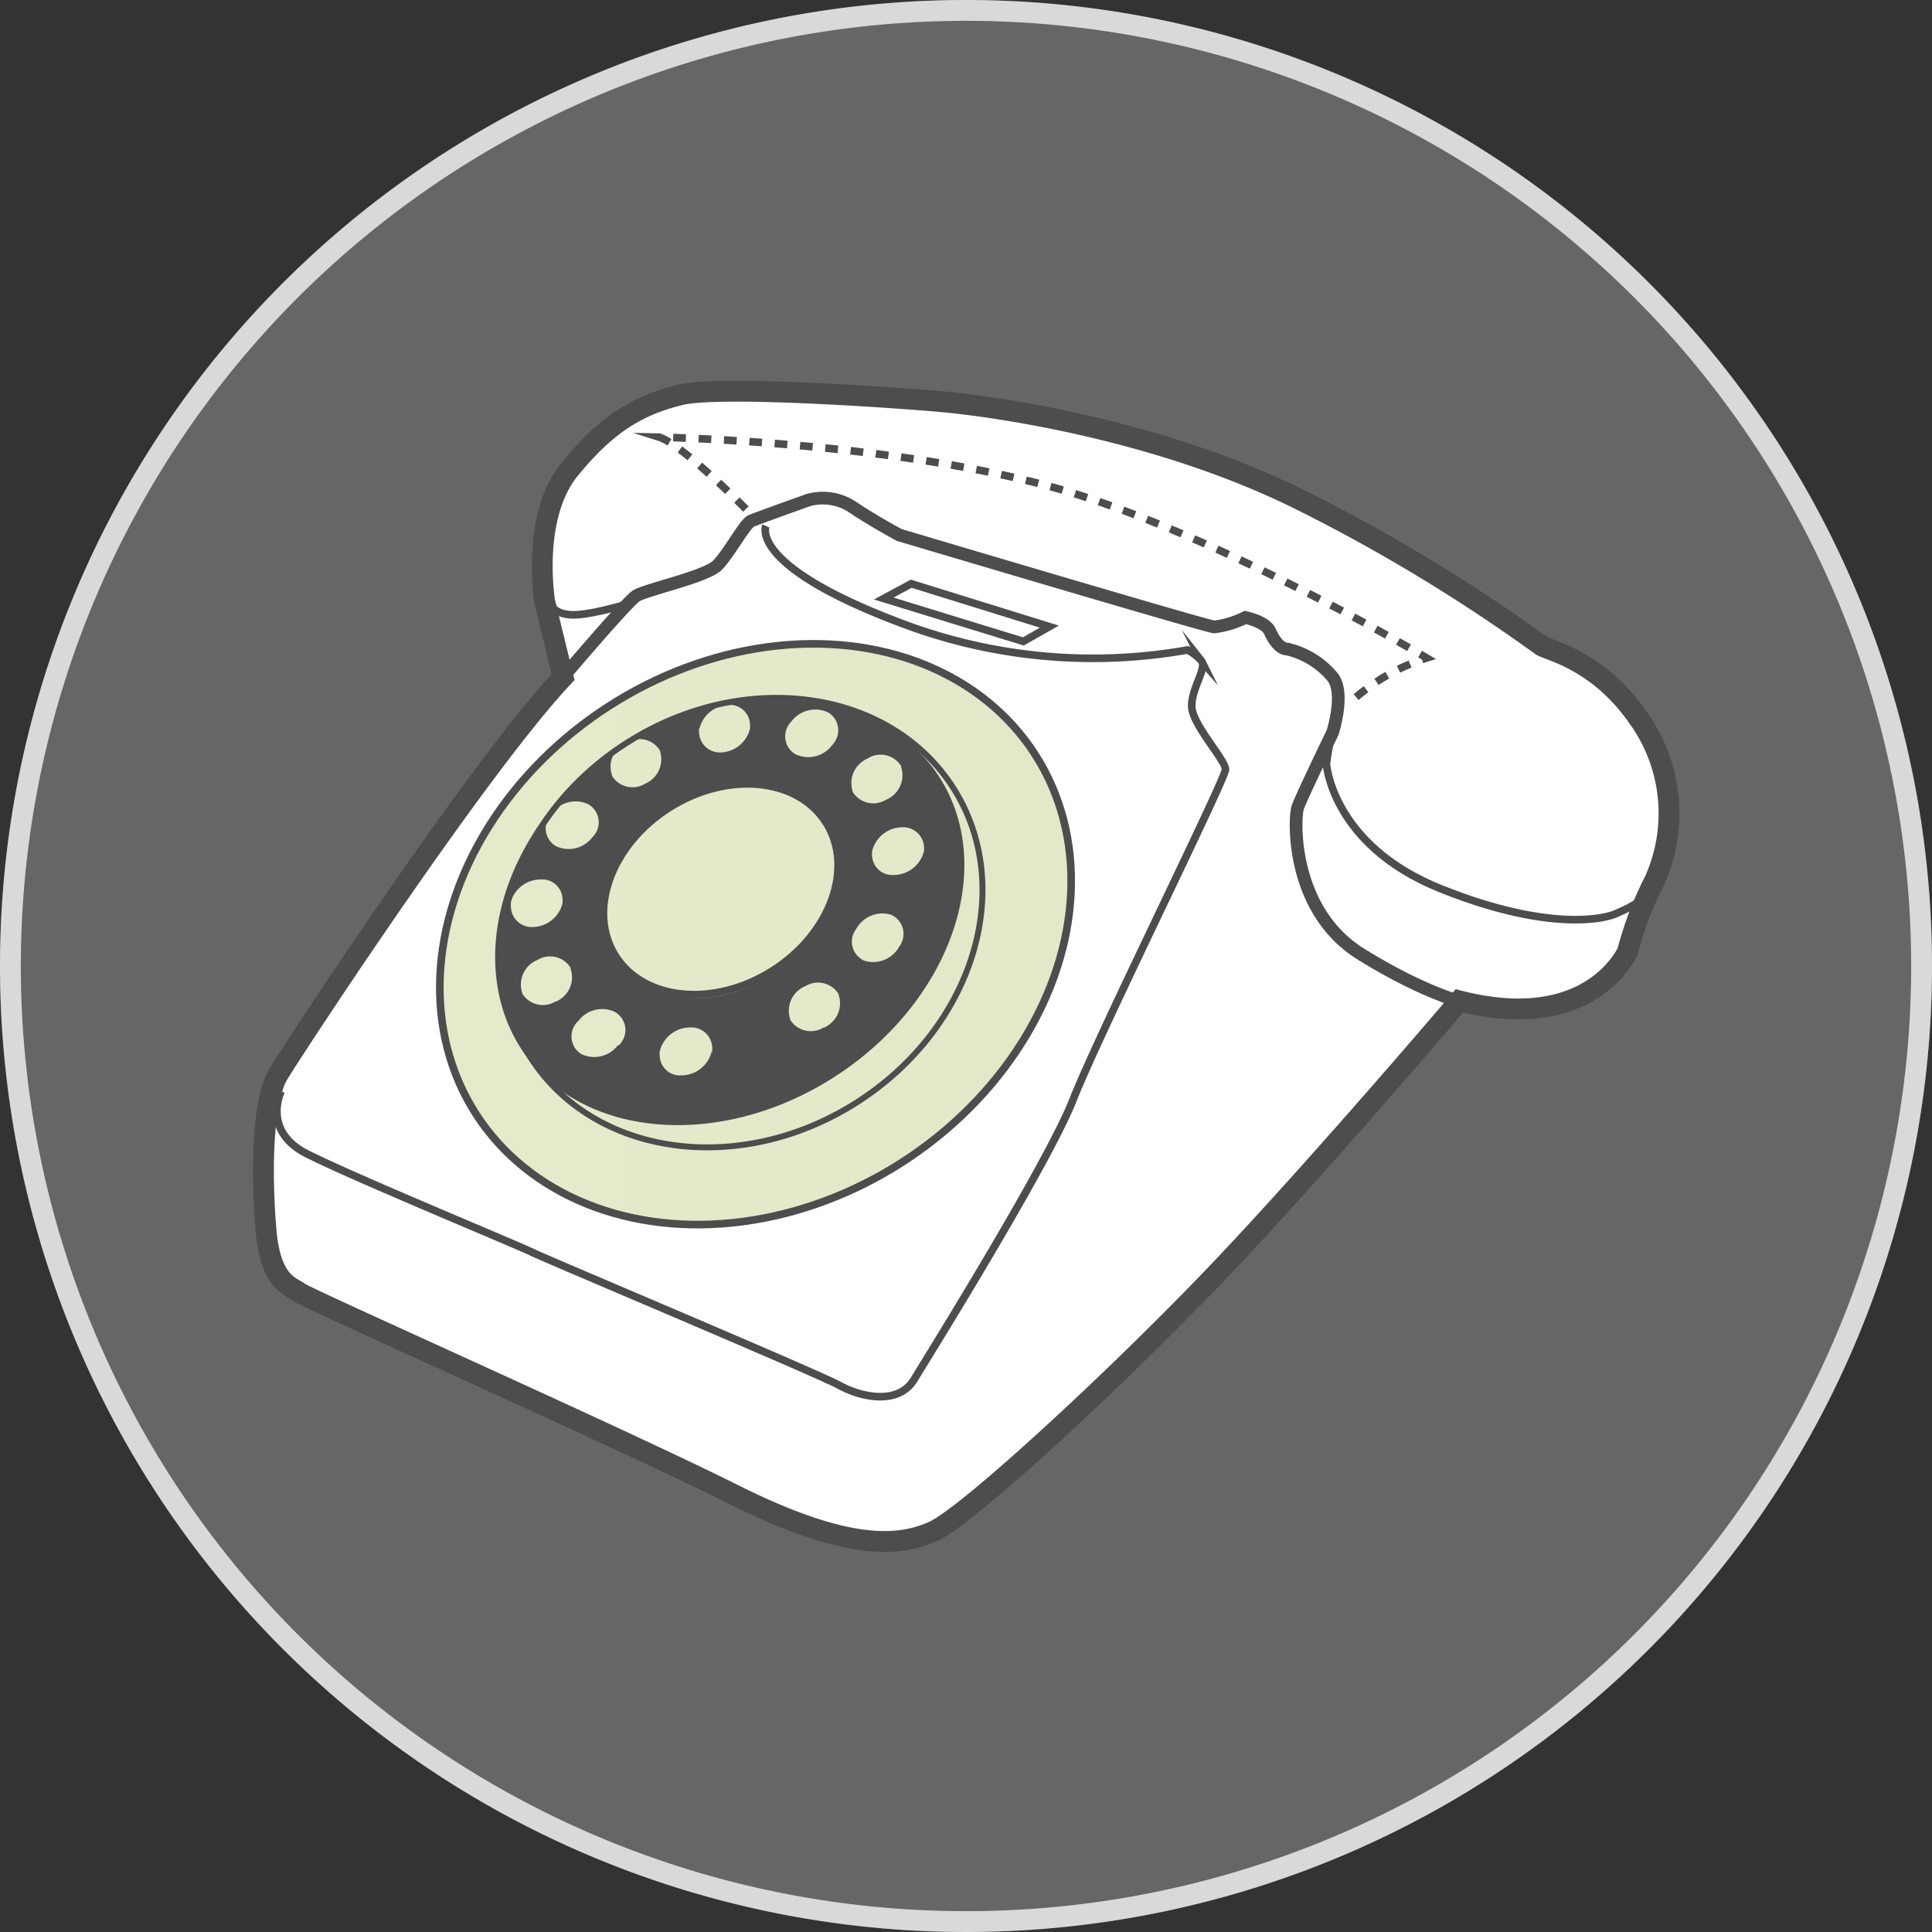 <svg id="Layer_1" data-name="Layer 1" xmlns="http://www.w3.org/2000/svg" xmlns:xlink="http://www.w3.org/1999/xlink" viewBox="0 0 185.48 185.48"><rect x="0" y="0" width="185.48" height="185.48" fill="#333333" stroke="none"/><defs><style>.cls-1,.cls-3,.cls-4{fill:#fff;}.cls-1,.cls-8{opacity:0.25;isolation:isolate;}.cls-2{opacity:0.75;}.cls-4,.cls-5,.cls-6,.cls-7,.cls-9{stroke:#4d4d4d;stroke-miterlimit:10;}.cls-4{stroke-width:2px;}.cls-5,.cls-6,.cls-7,.cls-9{fill:none;}.cls-5{stroke-width:1.22px;}.cls-6,.cls-7{stroke-width:0.73px;}.cls-6{stroke-dasharray:1.22;}.cls-8{fill:url(#linear-gradient);}.cls-9{stroke-width:0.57px;}.cls-10{fill:#4d4d4d;}</style><linearGradient id="linear-gradient" x1="75.05" y1="89.78" x2="135.83" y2="89.78" gradientTransform="matrix(0.84, 0.53, 0.53, -0.84, -31.24, 108.84)" gradientUnits="userSpaceOnUse"><stop offset="0" stop-color="#98ad2e"/><stop offset="1" stop-color="#8ea325"/></linearGradient></defs><title>Consult Icon</title><g id="Layer_1-2" data-name="Layer 1"><circle class="cls-1" cx="92.74" cy="92.74" r="92.74"/><g class="cls-2"><path class="cls-3" d="M125.9,1.76A90.74,90.74,0,1,1,35.16,92.5,90.75,90.75,0,0,1,125.9,1.76m0-2A92.74,92.74,0,1,0,218.64,92.5,92.74,92.74,0,0,0,125.9-.24Z" transform="translate(-33.16 0.24)"/></g><path class="cls-4" d="M173.27,95.85s-13.11,15.42-22.73,25.57-24.38,23.81-27.74,25.34-8.38,1.9-19.21-3.52-40.73-18.71-41.67-19.38-2.79-1-3.22-6-.44-12.31,1.19-15S79.1,73.39,87.22,64.76l-1.76-7.2s-1.36-8.12,2.37-12.72,6.83-6.23,10.62-7.17,21,.27,25.3.67,20,2.44,33.83,9.2a164.58,164.58,0,0,1,23.58,14.22c1,.54,5.55,1.49,9.34,7A15.73,15.73,0,0,1,192,84.32a33.31,33.31,0,0,0-2.58,6.76S186,99.09,173.27,95.85Z" transform="translate(-33.16 0.24)"/><path class="cls-5" d="M87.22,64.76s6.09-7.17,7-7.78,6.7-1.83,7.81-2.95,2.64-4,3.25-4.26,5.48-2,5.48-2a5.21,5.21,0,0,1,4.16.61c1.93,1.32,4.57,2.74,4.57,2.74s29.33,8.73,30.24,8.83a9.24,9.24,0,0,0,3-.91s1.93.4,2.34,1.32,1,1.72,1.72,1.72a8.1,8.1,0,0,1,4.31,2.68c1.21,1.55,0,5.31,0,5.31s-3,6.19-3.35,7.2-.73,9.88,6.08,14.1c5.86,3.63,9.44,4.51,9.44,4.51" transform="translate(-33.16 0.24)"/><path class="cls-6" d="M104.77,48.63s-6.08-6.19-8.32-6.9c0,0,23.58.47,39.38,5.27,15.45,4.7,34.3,15.93,34.3,15.93A19.4,19.4,0,0,0,163,67" transform="translate(-33.16 0.24)"/><path class="cls-7" d="M60.16,104.51s-1.9,3.79,2.43,6,20.3,8.8,21.65,9.47,27.33,11.59,29.5,12.78,5.68,1.89,7.17-.55,12.85-20.7,15.29-26.92,14.61-30.72,14.61-31.66-3.24-4.33-3.24-6.09,1.48-3.65.94-4.33a4.6,4.6,0,0,0-1.35-1.05,51.87,51.87,0,0,1-27.47-2.57c-14.75-5.55-13-9.34-13-9.34" transform="translate(-33.16 0.24)"/><polygon class="cls-7" points="84.84 57.46 87.48 56.04 100.74 60.16 98.24 61.58 84.84 57.46"/><path class="cls-7" d="M192,84.35c-.79,2-2.64,2.63-3.66,3.11s-6.36,1.83-16.84-2.37-11-12-11-12a30.73,30.73,0,0,1,1-4.74" transform="translate(-33.16 0.24)"/><path class="cls-7" d="M86.16,57.76s-.07.77,1.55,1,5.64-1,5.64-1" transform="translate(-33.16 0.24)"/><ellipse class="cls-8" cx="105.69" cy="89.46" rx="31.91" ry="26.03" transform="translate(-64.75 71.6) rotate(-32.74)"/><ellipse class="cls-7" cx="105.69" cy="89.46" rx="31.91" ry="26.03" transform="translate(-64.75 71.6) rotate(-32.74)"/><ellipse class="cls-9" cx="104.38" cy="88.33" rx="24.07" ry="20.49" transform="translate(-64.23 69.83) rotate(-32.36)"/><ellipse class="cls-7" cx="102.36" cy="85.13" rx="11.97" ry="9.27" transform="translate(-62.83 68.25) rotate(-32.36)"/><path class="cls-10" d="M123.43,74.5c-5.42-8.65-19.12-10.26-30.21-3.39l.12-.06a2.32,2.32,0,0,1,3.19.78l0,.07A2.55,2.55,0,0,1,95.09,75a2.31,2.31,0,0,1-3.18-.76l0-.09a2.43,2.43,0,0,1,1-2.85h0c-11.16,7.15-15.28,20.3-9.81,29s19,10,30.12,2.88S128.9,83.24,123.43,74.5ZM109.16,69a2.86,2.86,0,0,1,3.53-.83,2,2,0,0,1,.59,2.84,2.42,2.42,0,0,1-.25.31,2.85,2.85,0,0,1-3.54.83,2,2,0,0,1-.65-2.75A2.08,2.08,0,0,1,109.16,69Zm-8.85.72a3,3,0,0,1,2.85-2.29,1.94,1.94,0,0,1,2,1.84,1.83,1.83,0,0,1,0,.47A3,3,0,0,1,102.27,72a2,2,0,0,1-2-2,1.62,1.62,0,0,1,0-.31ZM86.16,77.81A2.84,2.84,0,0,1,89.69,77a2,2,0,0,1,.65,2.75,2.31,2.31,0,0,1-.31.39,2.85,2.85,0,0,1-3.54.83,2,2,0,0,1-.33-3.14Zm-4,8.67a3,3,0,0,1,3-2.29,1.94,1.94,0,0,1,2,1.84,1.83,1.83,0,0,1,0,.47,3,3,0,0,1-2.87,2.26,2,2,0,0,1-2.08-1.92,2.17,2.17,0,0,1,0-.36Zm4.32,9.43a2.32,2.32,0,0,1-3.19-.78l0-.07a2.54,2.54,0,0,1,1.47-3.14,2.31,2.31,0,0,1,3.18.76l0,.09a2.52,2.52,0,0,1-1.4,3.14Zm6,4.2a2.85,2.85,0,0,1-3.54.83,2,2,0,0,1-.6-2.76,1.82,1.82,0,0,1,.36-.42,2.84,2.84,0,0,1,3.53-.83,2,2,0,0,1,.69,2.74,1.83,1.83,0,0,1-.35.44Zm9,.61A3,3,0,0,1,98.59,103a1.94,1.94,0,0,1-2.09-1.78,2.36,2.36,0,0,1,0-.53,3,3,0,0,1,2.89-2.29,2,2,0,0,1,2.14,1.85,2.07,2.07,0,0,1,0,.5Zm-9.13-8.89c-2.74-4.37-.44-10.82,5.14-14.39s12.33-2.94,15.07,1.44.44,10.82-5.14,14.4-12.26,2.93-15-1.45Zm19.85,6.59a2.32,2.32,0,0,1-3.19-.78l0-.07a2.55,2.55,0,0,1,1.48-3.14,2.32,2.32,0,0,1,3.19.78l0,.07a2.55,2.55,0,0,1-1.43,3.14Zm4.3-25.87a2.31,2.31,0,0,1,3.18.77.41.41,0,0,0,0,.09,2.55,2.55,0,0,1-1.48,3.14,2.33,2.33,0,0,1-3.19-.78l0-.08a2.55,2.55,0,0,1,1.53-3.14Zm3,18.07A2.86,2.86,0,0,1,116.16,92a2,2,0,0,1-1.06-2.62,2.13,2.13,0,0,1,.26-.44,2.86,2.86,0,0,1,3.37-1.35,2,2,0,0,1,1,2.63,1.67,1.67,0,0,1-.25.43Zm2.36-9.13A3,3,0,0,1,119,83.76,1.94,1.94,0,0,1,116.89,82a2.36,2.36,0,0,1,0-.53,3,3,0,0,1,2.89-2.29,2,2,0,0,1,2.09,1.91,3,3,0,0,1,0,.42Z" transform="translate(-33.16 0.24)"/></g></svg>